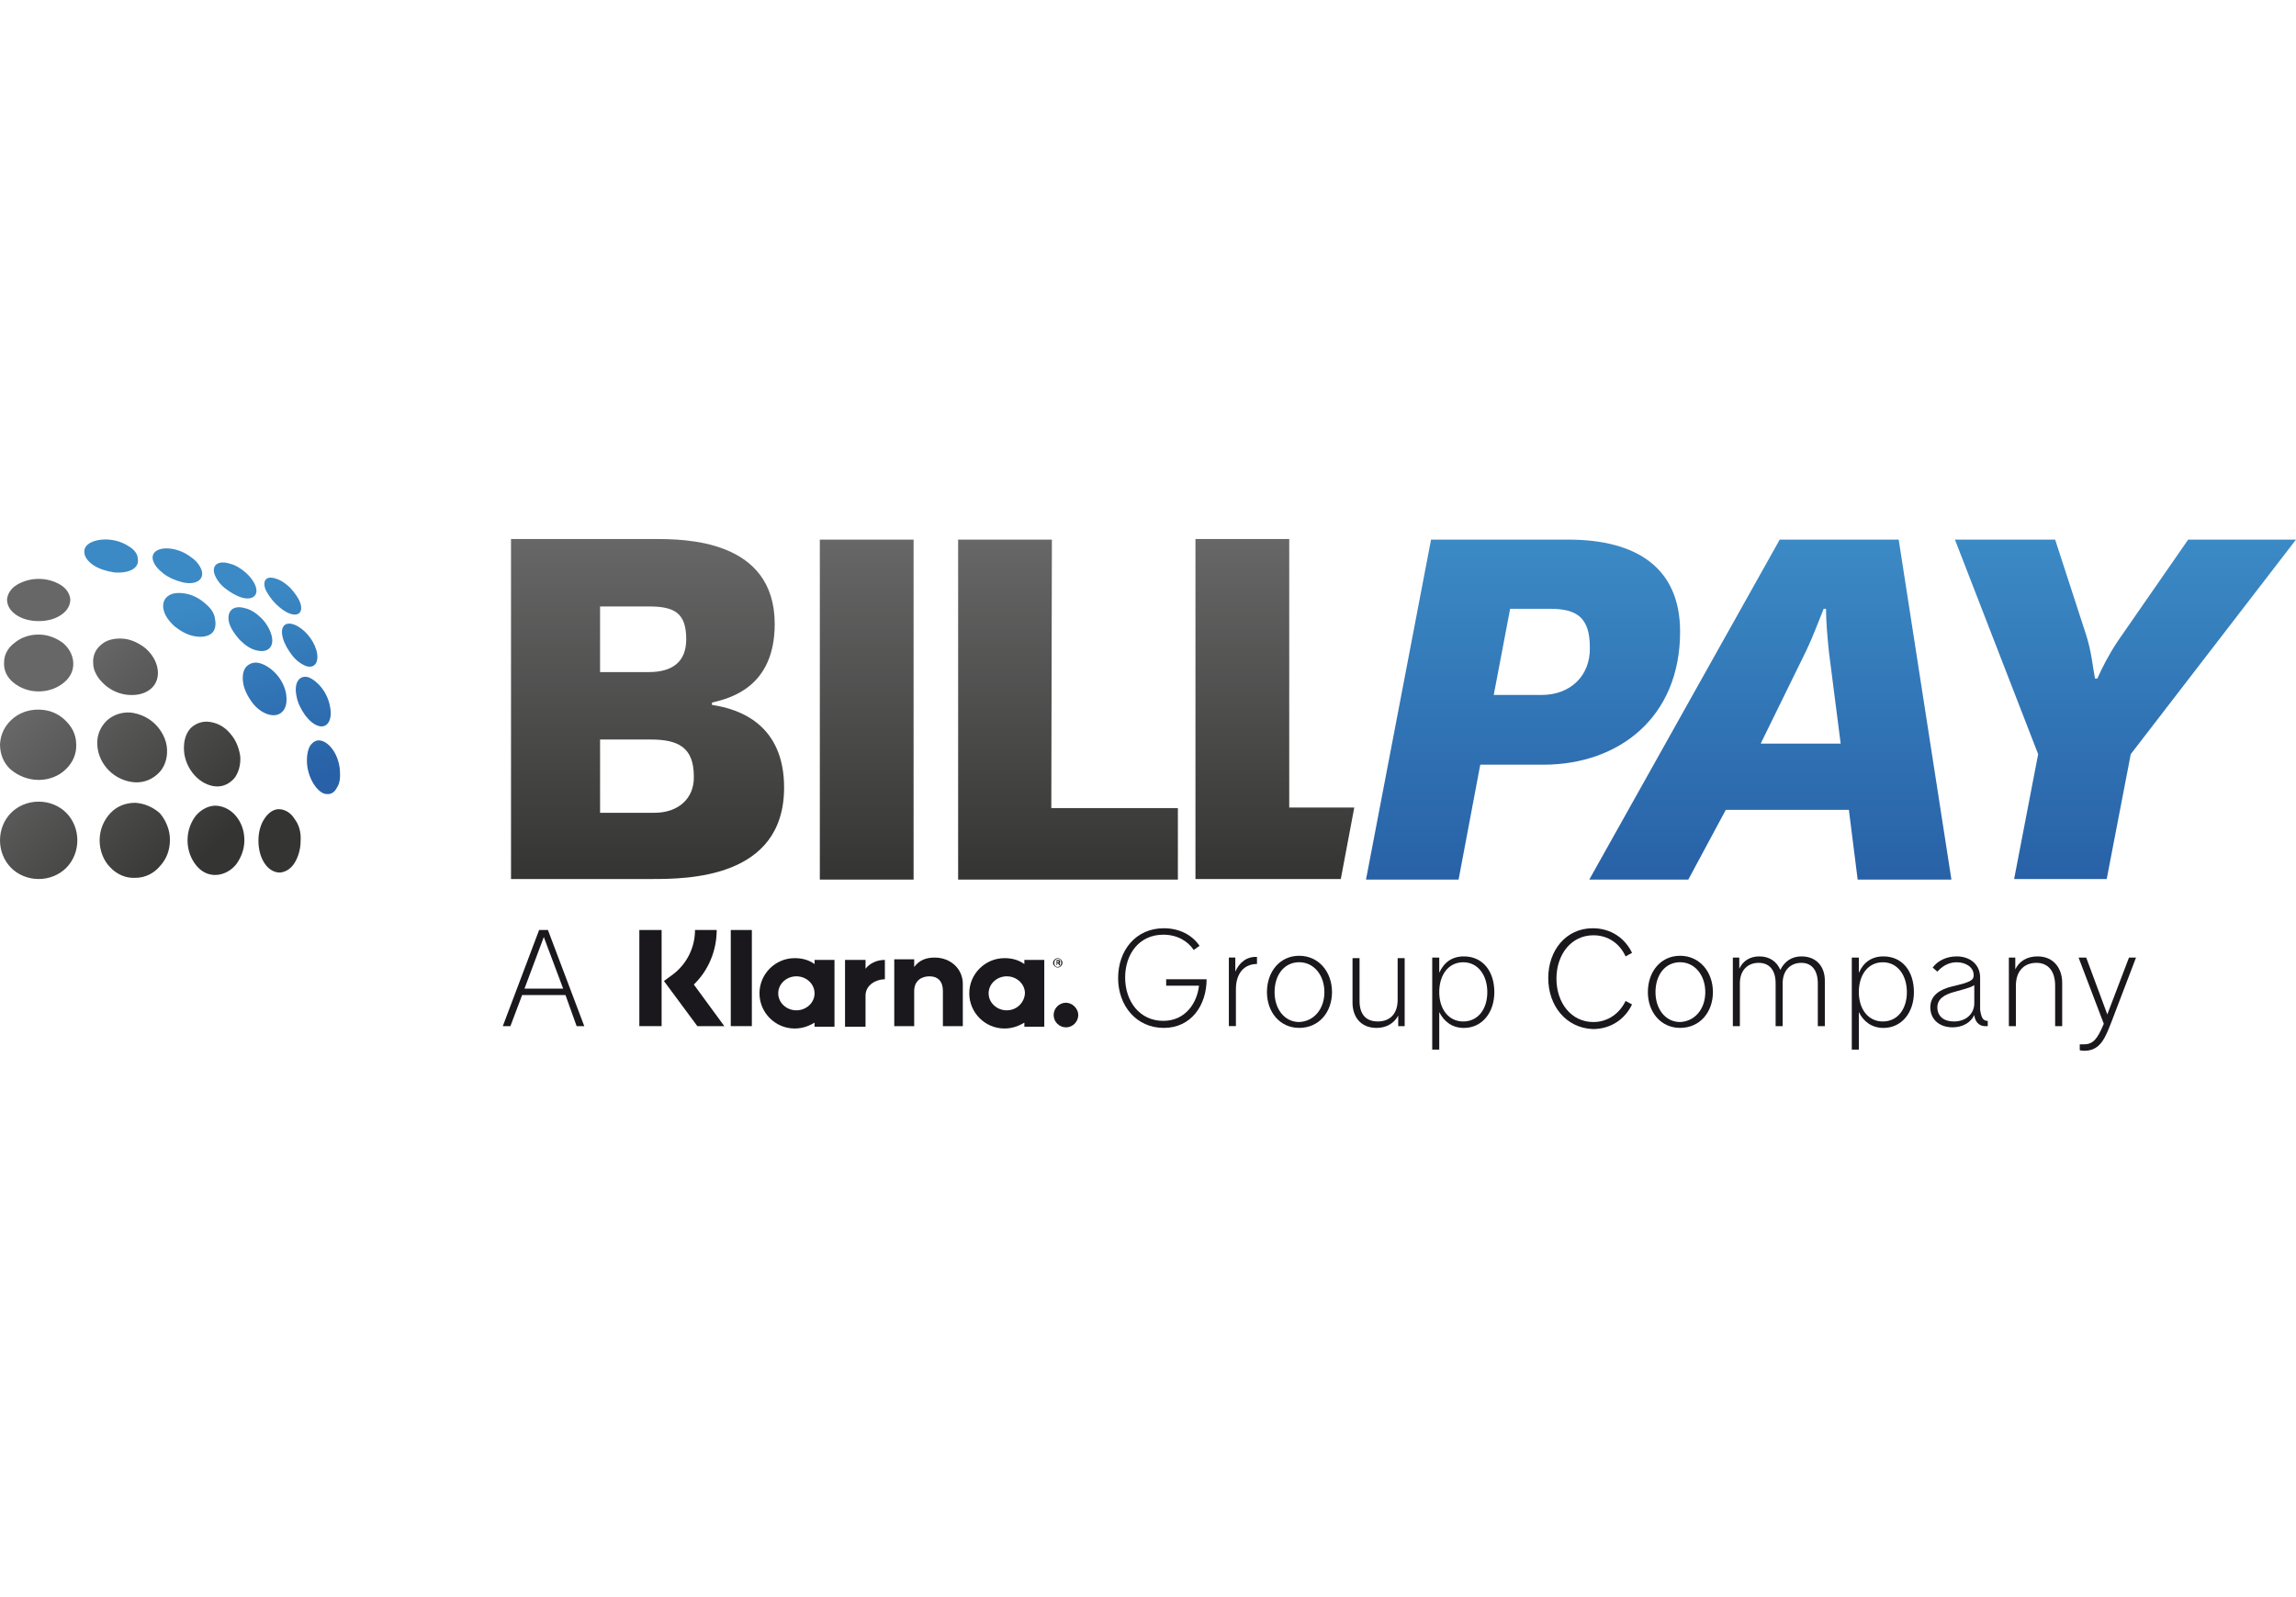 <svg width="115" height="80" viewBox="0 0 115 80" fill="none" xmlns="http://www.w3.org/2000/svg">
<path d="M6.428 27.352C6.164 27.176 5.812 27.058 5.459 27.029C5.107 27 4.784 27.058 4.549 27.176C4.315 27.293 4.197 27.469 4.227 27.704C4.256 27.939 4.432 28.145 4.696 28.321C4.96 28.497 5.342 28.614 5.724 28.673C6.105 28.703 6.428 28.644 6.633 28.526C6.839 28.409 6.956 28.203 6.898 27.969C6.898 27.734 6.692 27.499 6.428 27.352ZM10.097 28.556C10.009 28.321 9.833 28.086 9.569 27.91C9.304 27.704 8.982 27.558 8.659 27.499C8.013 27.381 7.543 27.616 7.661 28.057C7.719 28.291 7.925 28.526 8.189 28.732C8.453 28.938 8.805 29.084 9.158 29.172C9.833 29.319 10.244 29.026 10.097 28.556ZM12.797 29.349C12.709 29.114 12.533 28.879 12.298 28.673C12.063 28.468 11.77 28.291 11.506 28.233C10.948 28.057 10.596 28.291 10.743 28.761C10.831 28.996 11.007 29.261 11.271 29.466C11.535 29.672 11.829 29.848 12.122 29.936C12.65 30.083 12.973 29.818 12.797 29.349ZM13.795 30.23C14.03 30.464 14.265 30.64 14.5 30.729C14.969 30.905 15.204 30.64 15.028 30.171C14.94 29.936 14.764 29.701 14.558 29.466C14.353 29.261 14.118 29.084 13.854 28.996C13.384 28.82 13.12 29.026 13.296 29.525C13.414 29.76 13.59 30.024 13.795 30.23ZM10.244 30.2C9.98 29.965 9.627 29.789 9.275 29.73C8.923 29.672 8.629 29.701 8.424 29.848C8.218 29.995 8.13 30.23 8.189 30.523C8.248 30.817 8.453 31.11 8.747 31.375C9.04 31.61 9.393 31.815 9.774 31.874C10.126 31.933 10.42 31.874 10.596 31.727C10.772 31.58 10.831 31.316 10.772 31.022C10.743 30.699 10.537 30.435 10.244 30.2ZM13.59 31.786C13.502 31.492 13.326 31.198 13.091 30.963C12.856 30.729 12.562 30.523 12.269 30.464C11.682 30.288 11.33 30.611 11.476 31.198C11.565 31.492 11.77 31.786 12.005 32.05C12.269 32.314 12.562 32.52 12.856 32.578C13.443 32.725 13.766 32.373 13.59 31.786ZM15.85 32.578C15.762 32.285 15.615 32.021 15.41 31.786C15.204 31.551 14.969 31.375 14.735 31.287C14.265 31.11 14.001 31.404 14.177 31.991C14.265 32.285 14.441 32.578 14.646 32.843C14.852 33.107 15.116 33.283 15.351 33.371C15.791 33.489 15.997 33.136 15.85 32.578ZM13.854 33.782C13.619 33.518 13.326 33.312 13.032 33.224C12.739 33.136 12.504 33.224 12.328 33.401C12.181 33.577 12.122 33.87 12.181 34.223C12.24 34.575 12.445 34.957 12.68 35.25C12.915 35.544 13.238 35.75 13.531 35.808C13.825 35.867 14.059 35.779 14.206 35.573C14.353 35.368 14.382 35.074 14.324 34.722C14.265 34.399 14.089 34.047 13.854 33.782ZM15.967 36.366C16.408 36.484 16.672 36.043 16.525 35.368C16.466 35.045 16.32 34.722 16.114 34.458C15.909 34.193 15.674 34.017 15.468 33.929C14.999 33.782 14.705 34.193 14.852 34.869C14.911 35.221 15.087 35.544 15.292 35.838C15.498 36.102 15.732 36.307 15.967 36.366ZM17.024 38.568C16.995 38.216 16.877 37.864 16.701 37.599C16.525 37.335 16.32 37.159 16.085 37.1C15.85 37.041 15.674 37.159 15.527 37.364C15.41 37.57 15.351 37.893 15.38 38.275C15.41 38.657 15.556 39.038 15.732 39.302C15.909 39.567 16.143 39.772 16.349 39.772C16.584 39.802 16.76 39.684 16.877 39.449C17.024 39.244 17.053 38.921 17.024 38.568Z" fill="url(#paint0_linear)"/>
<path d="M0.792 30.787C1.086 30.993 1.468 31.11 1.937 31.11C2.407 31.11 2.788 30.993 3.082 30.787C3.375 30.582 3.522 30.317 3.522 30.024C3.493 29.73 3.317 29.466 3.023 29.29C2.73 29.113 2.348 28.996 1.937 28.996C1.526 28.996 1.145 29.113 0.851 29.29C0.558 29.466 0.382 29.73 0.352 30.024C0.352 30.317 0.499 30.582 0.792 30.787ZM0.675 34.193C0.998 34.458 1.438 34.634 1.937 34.634C2.436 34.634 2.876 34.458 3.199 34.193C3.522 33.929 3.698 33.577 3.669 33.166C3.64 32.784 3.434 32.431 3.141 32.197C2.818 31.962 2.407 31.785 1.937 31.785C1.468 31.785 1.057 31.932 0.734 32.197C0.411 32.431 0.205 32.784 0.205 33.166C0.176 33.577 0.352 33.929 0.675 34.193ZM5.225 34.281C5.547 34.575 5.988 34.781 6.457 34.81C6.927 34.839 7.309 34.722 7.573 34.487C7.837 34.252 7.954 33.9 7.896 33.518C7.837 33.136 7.631 32.784 7.309 32.49C6.986 32.226 6.575 32.02 6.164 31.991C5.724 31.962 5.342 32.05 5.078 32.285C4.814 32.49 4.638 32.813 4.667 33.224C4.667 33.606 4.902 33.988 5.225 34.281ZM1.937 39.067C2.466 39.067 2.965 38.862 3.287 38.539C3.64 38.216 3.845 37.746 3.816 37.276C3.816 36.777 3.581 36.366 3.229 36.043C2.876 35.72 2.436 35.544 1.908 35.544C1.409 35.544 0.939 35.72 0.587 36.043C0.235 36.366 0.029 36.777 0 37.276C0 37.775 0.176 38.216 0.528 38.539C0.91 38.862 1.409 39.067 1.937 39.067ZM6.751 39.185C7.25 39.214 7.661 39.009 7.954 38.715C8.248 38.421 8.395 37.981 8.365 37.511C8.336 37.041 8.101 36.601 7.778 36.278C7.455 35.955 7.015 35.749 6.545 35.691C6.076 35.661 5.665 35.808 5.342 36.102C5.048 36.395 4.843 36.806 4.872 37.306C4.902 37.805 5.107 38.245 5.459 38.598C5.782 38.921 6.252 39.156 6.751 39.185ZM10.801 39.39C11.183 39.42 11.506 39.244 11.741 38.979C11.946 38.715 12.064 38.304 12.034 37.893C11.976 37.453 11.799 37.041 11.535 36.748C11.271 36.425 10.919 36.219 10.508 36.16C10.126 36.102 9.774 36.249 9.539 36.483C9.304 36.748 9.187 37.13 9.216 37.599C9.246 38.069 9.451 38.51 9.745 38.833C10.038 39.156 10.42 39.361 10.801 39.39ZM1.937 40.154C1.409 40.154 0.91 40.359 0.558 40.712C0.205 41.064 0 41.563 0 42.092C0 42.62 0.205 43.119 0.558 43.472C0.91 43.824 1.409 44.03 1.937 44.03C2.466 44.03 2.965 43.824 3.317 43.472C3.669 43.119 3.874 42.62 3.874 42.092C3.874 41.563 3.669 41.064 3.317 40.712C2.965 40.359 2.466 40.154 1.937 40.154ZM6.78 40.212C6.281 40.212 5.841 40.389 5.518 40.741C5.195 41.093 4.99 41.563 4.99 42.092C4.99 42.62 5.195 43.119 5.518 43.442C5.841 43.795 6.311 44 6.78 43.971C7.279 43.971 7.72 43.736 8.013 43.384C8.336 43.031 8.512 42.591 8.512 42.062C8.512 41.563 8.307 41.093 8.013 40.741C7.69 40.447 7.25 40.242 6.78 40.212ZM10.86 40.359C10.479 40.33 10.097 40.535 9.833 40.829C9.569 41.152 9.393 41.593 9.393 42.092C9.393 42.591 9.569 43.031 9.833 43.354C10.097 43.677 10.449 43.853 10.86 43.824C11.242 43.795 11.594 43.589 11.829 43.296C12.064 42.973 12.24 42.562 12.24 42.092C12.24 41.622 12.093 41.211 11.829 40.888C11.594 40.594 11.242 40.389 10.86 40.359ZM14.764 41.035C14.588 40.741 14.324 40.565 14.03 40.535C13.737 40.506 13.472 40.682 13.267 40.976C13.062 41.27 12.944 41.651 12.944 42.121C12.944 42.562 13.062 42.973 13.267 43.266C13.472 43.56 13.737 43.707 14.03 43.707C14.324 43.677 14.588 43.501 14.764 43.208C14.94 42.914 15.057 42.532 15.057 42.121C15.087 41.681 14.969 41.299 14.764 41.035Z" fill="url(#paint1_linear)"/>
<path d="M35.662 35.31V35.192C36.514 34.987 38.803 34.458 38.803 31.258C38.803 27 34.254 27 32.786 27H25.595V44.03H32.61C34.371 44.03 39.273 44.03 39.273 39.45C39.273 36.308 37.071 35.515 35.662 35.31ZM30.056 30.377H32.492C33.784 30.377 34.371 30.7 34.371 32.021C34.371 33.166 33.666 33.665 32.492 33.665H30.056V30.377ZM32.786 40.712H30.056V37.042H32.58C33.96 37.042 34.752 37.424 34.752 38.892C34.782 39.978 33.989 40.712 32.786 40.712ZM64.574 40.448V27H59.877V44.03H67.157L67.832 40.448H64.574ZM52.686 27.029H47.99V44.059H58.997V40.477H52.657L52.686 27.029ZM41.063 44.059H45.759V27.029H41.063V44.059Z" fill="url(#paint2_linear)"/>
<path d="M84.151 31.639C84.151 28.468 82.009 27.029 78.545 27.029H71.677L68.419 44.059H73.056L74.142 38.304H77.371C81.069 38.275 84.151 35.956 84.151 31.639ZM77.224 34.81H74.817L75.639 30.494H77.635C78.985 30.494 79.631 30.934 79.631 32.432C79.66 33.871 78.633 34.81 77.224 34.81ZM89.141 27.029L79.602 44.059H84.562L86.441 40.565H92.605L93.045 44.059H97.741L95.1 27.029H89.141ZM88.202 37.218L90.462 32.608C90.785 31.933 91.049 31.228 91.343 30.494H91.46C91.46 31.081 91.519 31.815 91.607 32.667L92.194 37.247H88.202V37.218ZM109.599 27.029L106.077 32.109C105.607 32.814 105.285 33.46 105.05 33.988H104.932C104.815 33.372 104.756 32.638 104.492 31.815L102.936 27.029H97.917L102.085 37.776L100.882 44.03H105.519L106.723 37.776L115 27.029H109.599Z" fill="url(#paint3_linear)"/>
<path d="M28.324 49.843H26.152L25.565 51.399H25.184L27.003 46.584H27.444L29.264 51.399H28.882L28.324 49.843ZM28.207 49.52L27.238 46.936L26.27 49.52H28.207Z" fill="#1A181C"/>
<path d="M60.435 49.051C60.435 50.343 59.672 51.488 58.292 51.488C56.913 51.488 56.003 50.372 56.003 48.992C56.003 47.612 56.884 46.496 58.292 46.496C59.056 46.496 59.701 46.819 60.083 47.377L59.789 47.583C59.496 47.142 58.968 46.819 58.263 46.819C57.06 46.819 56.355 47.788 56.355 48.962C56.355 50.166 57.089 51.135 58.263 51.135C59.408 51.135 59.965 50.196 60.054 49.374H58.41V49.051H60.435Z" fill="#1A181C"/>
<path d="M62.959 47.934V48.286C62.314 48.286 61.903 48.756 61.903 49.549V51.398H61.55V47.963H61.873V48.668C62.079 48.198 62.46 47.904 62.959 47.934Z" fill="#1A181C"/>
<path d="M63.458 49.696C63.458 48.668 64.104 47.875 65.073 47.875C66.041 47.875 66.716 48.668 66.716 49.696C66.716 50.694 66.071 51.487 65.073 51.487C64.104 51.487 63.458 50.694 63.458 49.696ZM66.335 49.696C66.335 48.844 65.806 48.198 65.073 48.198C64.339 48.198 63.84 48.815 63.84 49.696C63.84 50.547 64.339 51.193 65.073 51.193C65.806 51.164 66.335 50.547 66.335 49.696Z" fill="#1A181C"/>
<path d="M70.356 47.965V51.4H70.033V50.872C69.828 51.253 69.446 51.488 68.947 51.488C68.125 51.488 67.744 50.901 67.744 50.226V47.994H68.096V50.138C68.096 50.842 68.448 51.165 69.006 51.165C69.593 51.165 70.004 50.813 70.004 50.079V47.994H70.356V47.965Z" fill="#1A181C"/>
<path d="M74.847 49.697C74.847 50.725 74.231 51.489 73.321 51.489C72.734 51.489 72.323 51.166 72.088 50.696V52.575H71.736V47.965H72.088V48.728C72.323 48.2 72.734 47.906 73.321 47.906C74.26 47.906 74.847 48.64 74.847 49.697ZM74.495 49.697C74.495 48.846 74.025 48.2 73.291 48.2C72.557 48.2 72.088 48.816 72.088 49.697C72.088 50.549 72.557 51.166 73.291 51.166C74.025 51.166 74.495 50.549 74.495 49.697Z" fill="#1A181C"/>
<path d="M77.547 48.992C77.547 47.612 78.428 46.496 79.778 46.496C80.688 46.496 81.392 46.995 81.744 47.729L81.421 47.906C81.128 47.26 80.541 46.848 79.807 46.848C78.692 46.848 77.958 47.817 77.958 49.021C77.958 50.225 78.692 51.194 79.807 51.194C80.541 51.194 81.128 50.754 81.421 50.137L81.744 50.313C81.392 51.047 80.688 51.546 79.778 51.546C78.428 51.488 77.547 50.372 77.547 48.992Z" fill="#1A181C"/>
<path d="M82.537 49.696C82.537 48.668 83.183 47.875 84.151 47.875C85.12 47.875 85.795 48.668 85.795 49.696C85.795 50.694 85.149 51.487 84.151 51.487C83.183 51.487 82.537 50.694 82.537 49.696ZM85.413 49.696C85.413 48.844 84.885 48.198 84.151 48.198C83.418 48.198 82.919 48.815 82.919 49.696C82.919 50.547 83.418 51.193 84.151 51.193C84.885 51.164 85.413 50.547 85.413 49.696Z" fill="#1A181C"/>
<path d="M91.401 49.11V51.4H91.049V49.257C91.049 48.582 90.726 48.229 90.227 48.229C89.699 48.229 89.288 48.582 89.288 49.257V51.4H88.936V49.257C88.936 48.582 88.613 48.229 88.084 48.229C87.556 48.229 87.145 48.582 87.145 49.257V51.4H86.793V47.965H87.116V48.523C87.292 48.141 87.644 47.906 88.114 47.906C88.642 47.906 88.994 48.17 89.171 48.582C89.376 48.17 89.728 47.906 90.227 47.906C91.02 47.906 91.401 48.464 91.401 49.11Z" fill="#1A181C"/>
<path d="M95.863 49.697C95.863 50.725 95.246 51.489 94.336 51.489C93.749 51.489 93.338 51.166 93.104 50.696V52.575H92.751V47.965H93.104V48.728C93.338 48.2 93.749 47.906 94.336 47.906C95.276 47.906 95.863 48.64 95.863 49.697ZM95.51 49.697C95.51 48.846 95.041 48.2 94.307 48.2C93.573 48.2 93.104 48.816 93.104 49.697C93.104 50.549 93.573 51.166 94.307 51.166C95.041 51.166 95.51 50.549 95.51 49.697Z" fill="#1A181C"/>
<path d="M99.561 51.136V51.4C99.532 51.4 99.502 51.4 99.444 51.4C99.062 51.4 98.915 51.107 98.886 50.843C98.71 51.224 98.299 51.459 97.8 51.459C97.125 51.459 96.684 51.048 96.684 50.461C96.684 49.844 97.183 49.55 97.8 49.404C98.68 49.198 98.856 49.11 98.856 48.846C98.856 48.435 98.446 48.2 98.005 48.2C97.594 48.2 97.272 48.405 97.037 48.67L96.802 48.464C97.066 48.112 97.506 47.906 98.005 47.906C98.68 47.906 99.179 48.317 99.179 48.963V50.578C99.238 50.989 99.326 51.136 99.561 51.136ZM98.886 50.255V49.345C98.768 49.433 98.592 49.492 97.947 49.668C97.359 49.815 97.037 50.05 97.037 50.461C97.037 50.901 97.359 51.166 97.859 51.166C98.504 51.166 98.886 50.754 98.886 50.255Z" fill="#1A181C"/>
<path d="M103.289 49.228V51.4H102.936V49.374C102.936 48.64 102.584 48.229 101.997 48.229C101.41 48.229 100.97 48.611 100.97 49.374V51.4H100.618V47.965H100.94V48.552C101.146 48.141 101.527 47.906 102.056 47.906C102.878 47.906 103.289 48.523 103.289 49.228Z" fill="#1A181C"/>
<path d="M106.987 47.965L105.754 51.195C105.461 51.929 105.226 52.633 104.404 52.633C104.345 52.633 104.257 52.633 104.169 52.604V52.31C104.228 52.31 104.316 52.31 104.375 52.31C104.844 52.31 105.05 52.046 105.373 51.283L104.11 47.965H104.492L105.549 50.813L106.635 47.965H106.987Z" fill="#1A181C"/>
<path d="M34.752 49.315C35.486 48.61 35.897 47.612 35.897 46.584H34.811C34.811 47.465 34.4 48.287 33.696 48.816L33.255 49.139L34.928 51.399H36.279L34.752 49.315Z" fill="#1A181C"/>
<path d="M33.138 46.584H32.023V51.399H33.138V46.584Z" fill="#1A181C"/>
<path d="M37.658 46.584H36.602V51.399H37.658V46.584Z" fill="#1A181C"/>
<path d="M46.552 48.904C46.992 48.904 47.227 49.169 47.227 49.639V51.4H48.225V49.286C48.225 48.523 47.609 47.965 46.816 47.965C46.405 47.965 46.053 48.082 45.789 48.435V48.053H44.791V51.4H45.789V49.639C45.789 49.139 46.141 48.904 46.552 48.904Z" fill="#1A181C"/>
<path d="M39.889 50.607C39.39 50.607 38.979 50.226 38.979 49.756C38.979 49.286 39.39 48.904 39.889 48.904C40.388 48.904 40.799 49.286 40.799 49.756C40.799 50.226 40.388 50.607 39.889 50.607ZM40.799 48.288C40.505 48.082 40.183 47.994 39.801 47.994C38.832 47.994 38.04 48.787 38.04 49.756C38.04 50.725 38.832 51.518 39.801 51.518C40.183 51.518 40.505 51.4 40.799 51.224V51.429H41.797V48.082H40.799V48.288Z" fill="#1A181C"/>
<path d="M44.321 49.051V48.082C43.91 48.082 43.558 48.258 43.352 48.523V48.082H42.325V51.429H43.352V49.873C43.352 49.315 43.91 49.051 44.321 49.051Z" fill="#1A181C"/>
<path d="M50.426 50.607C49.927 50.607 49.517 50.226 49.517 49.756C49.517 49.286 49.927 48.904 50.426 48.904C50.925 48.904 51.336 49.286 51.336 49.756C51.307 50.226 50.925 50.607 50.426 50.607ZM51.307 48.288C51.013 48.082 50.691 47.994 50.309 47.994C49.34 47.994 48.548 48.787 48.548 49.756C48.548 50.725 49.34 51.518 50.309 51.518C50.691 51.518 51.013 51.4 51.307 51.224V51.429H52.305V48.082H51.307V48.288Z" fill="#1A181C"/>
<path d="M52.951 48.141H53.009C53.039 48.141 53.039 48.141 53.039 48.17C53.039 48.2 53.039 48.2 53.009 48.2H52.951V48.141ZM52.951 48.258H53.009L53.039 48.346H53.097L53.068 48.229C53.097 48.229 53.097 48.2 53.097 48.17C53.097 48.111 53.068 48.082 53.009 48.082H52.921V48.346H52.951V48.258Z" fill="#1A181C"/>
<path d="M52.98 48.023C53.097 48.023 53.156 48.112 53.156 48.229C53.156 48.346 53.068 48.435 52.98 48.435C52.862 48.435 52.804 48.346 52.804 48.229C52.804 48.112 52.892 48.023 52.98 48.023ZM52.98 48.464C53.097 48.464 53.215 48.346 53.215 48.229C53.215 48.112 53.097 47.994 52.98 47.994C52.862 47.994 52.745 48.112 52.745 48.229C52.745 48.346 52.862 48.464 52.98 48.464Z" fill="#1A181C"/>
<path d="M53.391 50.227C53.039 50.227 52.774 50.52 52.774 50.843C52.774 51.196 53.068 51.46 53.391 51.46C53.743 51.46 54.007 51.166 54.007 50.843C54.007 50.52 53.714 50.227 53.391 50.227Z" fill="#1A181C"/>
<defs>
<linearGradient id="paint0_linear" x1="12.795" y1="39.754" x2="10.071" y2="30.133" gradientUnits="userSpaceOnUse">
<stop stop-color="#2861A7"/>
<stop offset="1" stop-color="#3B8AC5"/>
</linearGradient>
<linearGradient id="paint1_linear" x1="9.597" y1="43.661" x2="1.457" y2="35.487" gradientUnits="userSpaceOnUse">
<stop stop-color="#343433"/>
<stop offset="1" stop-color="#676767"/>
</linearGradient>
<linearGradient id="paint2_linear" x1="46.712" y1="44.045" x2="46.712" y2="27.022" gradientUnits="userSpaceOnUse">
<stop stop-color="#343433"/>
<stop offset="1" stop-color="#676767"/>
</linearGradient>
<linearGradient id="paint3_linear" x1="91.72" y1="44.045" x2="91.72" y2="27.022" gradientUnits="userSpaceOnUse">
<stop stop-color="#2861A7"/>
<stop offset="1" stop-color="#3B8AC5"/>
</linearGradient>
</defs>
</svg>
